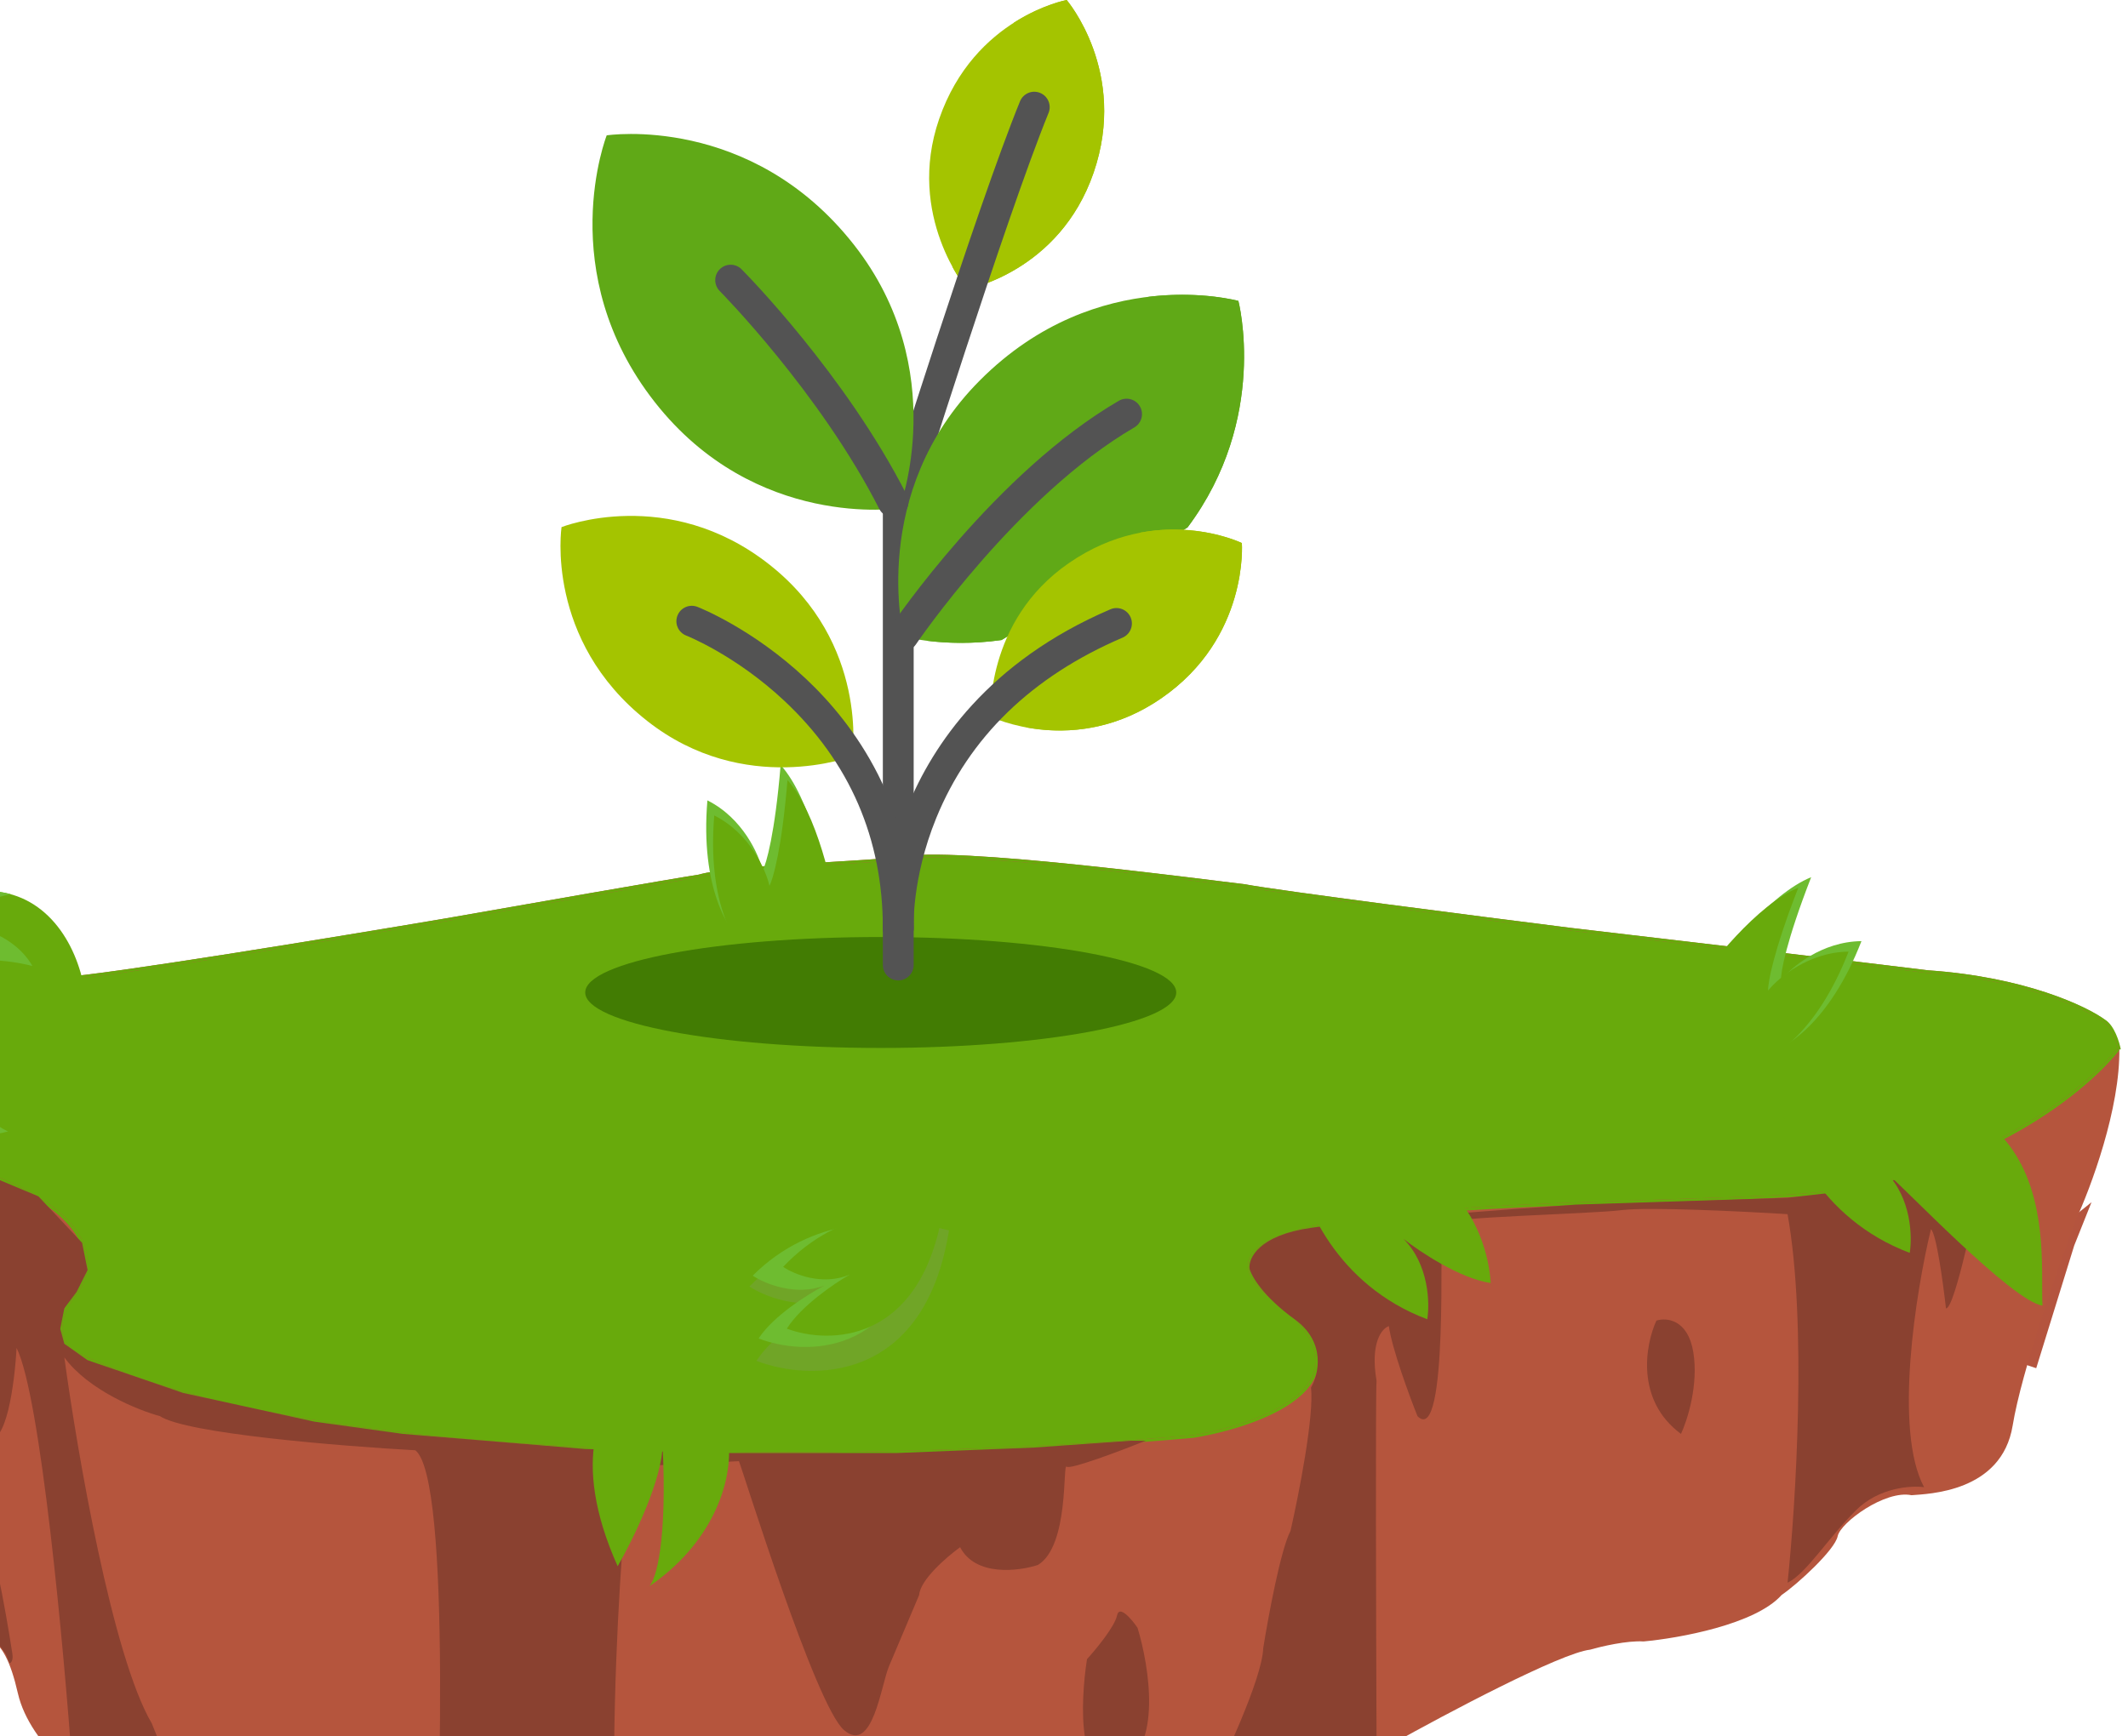 <svg width="125" height="102" viewBox="0 0 125 102" fill="none" xmlns="http://www.w3.org/2000/svg">
<g clip-path="url(#clip0_25256_635417)">
<path d="M113.267 74.138C117.567 74.972 120.406 73.416 121.288 72.534L121.689 72.213L121.369 73.015L119.283 79.753L118.561 79.512C115.834 78.871 109.337 80.314 105.006 82.24C100.674 84.165 98.589 84.405 92.573 85.047C87.761 85.56 83.456 90.501 81.905 92.908C79.274 91.817 72.2 96.464 68.992 98.924C63.136 98.202 60.489 100.769 57.521 105.341C54.554 109.913 49.741 109.833 46.533 110.956C43.324 112.079 35.704 107.106 31.453 105.341C30.555 102.132 25.464 102.025 23.031 102.373C19.582 101.33 14.609 103.496 11.561 103.817C8.513 104.138 2.497 98.763 4.342 96.036C5.818 93.854 0.626 89.459 -2.155 87.534C-2.77 86.197 -4.802 83.812 -8.01 84.967C-11.219 86.122 -13.251 85.074 -13.866 84.405L-14.828 79.512L-15.951 72.133L-15.71 72.293C-15.443 72.507 -14.668 73.24 -13.705 74.459C-12.502 75.983 -7.208 76.625 -4.401 76.946C-1.593 77.266 4.904 88.256 7.23 91.223C9.556 94.191 20.063 93.71 23.031 93.87C25.405 93.999 31.934 96.972 34.902 98.443C37.175 99.94 42.522 102.501 45.73 100.769C49.741 98.603 54.233 100.047 56.559 99.245C58.885 98.443 62.976 93.55 63.537 92.908C64.099 92.266 70.596 89.94 73.082 88.978C75.569 88.015 79.098 82.32 81.424 80.876C83.75 79.432 91.049 80.956 92.573 79.512C93.792 78.357 98.803 75.983 101.156 74.94C103.402 74.325 108.968 73.304 113.267 74.138Z" fill="#B4543E" stroke="#B4543E"/>
<path d="M113.247 57.011C118.901 57.397 122.509 59.099 123.607 59.902C124.121 60.225 124.41 61.161 124.49 61.589C124.555 65.123 122.804 69.808 121.921 71.708C120.903 74.412 118.74 80.607 118.226 83.755C117.584 87.691 113.247 87.771 112.283 87.852C110.741 87.53 108.107 89.458 107.946 90.261C107.786 91.064 105.564 93.099 104.654 93.714C103.112 95.449 98.603 96.258 96.542 96.445C95.579 96.381 94.053 96.74 93.41 96.927C91.675 97.12 84.924 100.702 81.765 102.469C79.002 104.525 73.118 105.681 70.522 106.002C69.429 108.38 66.319 111.223 64.9 112.347C63.101 114.146 59.385 115.185 57.752 115.479C55.889 115.287 52.318 117.541 50.765 118.692C49.908 119.629 47.424 121.696 44.34 122.467C41.256 123.238 38.558 122.413 37.594 121.904C37.144 121.455 35.265 120.646 34.382 120.298C33.257 119.093 26.431 118.451 25.547 118.531C24.841 118.596 22.576 117.38 21.532 116.764C21.933 116.604 18.48 114.114 17.837 113.472C16.038 112.701 13.179 109.509 11.975 108.01C10.818 107.882 8.227 106.779 7.076 106.243C5.362 105.28 1.759 102.581 1.052 99.497C0.169 95.642 -0.955 95.802 -4.007 95.883C-6.449 95.947 -8.397 94.41 -9.067 93.634C-9.95 92.296 -11.813 89.394 -12.199 88.494C-13.291 87.338 -14.207 83.407 -14.528 81.587C-14.769 79.9 -15.299 76.158 -15.492 74.68C-16.857 67.291 -16.054 63.517 -15.893 62.874C-16.696 60.063 2.9 57.573 3.622 57.413C6.128 57.284 19.711 55.057 26.19 53.959C30.446 53.21 39.377 51.646 41.047 51.389C42.975 50.827 50.042 50.666 52.933 50.345C55.905 49.703 70.361 51.63 73.091 51.951C75.147 52.337 86.744 53.825 92.286 54.521C97.774 55.164 109.649 56.561 113.247 57.011Z" fill="#B5553D"/>
<path fill-rule="evenodd" clip-rule="evenodd" d="M124.431 61.682L124.576 61.654C124.535 61.435 124.441 61.088 124.292 60.754C124.144 60.423 123.936 60.091 123.659 59.916C122.544 59.102 118.922 57.398 113.261 57.011C109.661 56.561 97.789 55.164 92.302 54.522C86.759 53.826 75.166 52.338 73.113 51.953L73.11 51.952L73.108 51.952C72.79 51.914 72.312 51.855 71.712 51.781C69.738 51.536 66.436 51.126 63.118 50.787C60.954 50.566 58.781 50.375 56.964 50.28C55.153 50.185 53.684 50.184 52.927 50.346C51.87 50.463 50.256 50.559 48.537 50.661C47.908 50.698 47.265 50.737 46.631 50.777C45.446 50.852 44.29 50.935 43.31 51.034C42.335 51.133 41.527 51.249 41.037 51.391C39.352 51.65 30.434 53.212 26.183 53.96C22.944 54.509 17.929 55.34 13.411 56.05C8.889 56.761 4.873 57.349 3.625 57.413L3.618 57.413L3.612 57.415C3.528 57.433 3.171 57.486 2.602 57.57L2.538 57.579C1.935 57.668 1.113 57.789 0.15 57.939C-1.777 58.239 -4.271 58.654 -6.717 59.151C-9.162 59.648 -11.564 60.229 -13.305 60.862C-14.175 61.178 -14.886 61.51 -15.355 61.854C-15.476 61.942 -15.582 62.033 -15.671 62.125L-15.785 62.015C-15.976 62.212 -16.07 62.484 -15.991 62.808C-15.989 62.864 -15.98 62.92 -15.964 62.976L-15.939 62.969C-15.937 62.973 -15.936 62.977 -15.934 62.981C-15.772 63.375 -15.366 63.832 -14.612 64.336C-13.102 65.345 -10.159 66.566 -4.824 67.851C0.504 69.135 3.131 70.763 4.26 72.259C4.823 73.005 5.013 73.718 4.983 74.342C4.952 74.968 4.7 75.511 4.368 75.914L4.367 75.915L4.366 75.917C3.587 76.956 3.414 77.782 3.532 78.398C3.65 79.012 4.055 79.401 4.394 79.571C11.768 83.242 24.266 84.821 36.879 85.308C49.496 85.794 62.245 85.188 70.132 84.478L70.135 84.478L70.138 84.477C71.186 84.303 72.399 84.01 73.531 83.594C74.662 83.178 75.719 82.637 76.451 81.963C77.185 81.288 77.599 80.472 77.418 79.515C77.239 78.564 76.475 77.496 74.912 76.303C73.94 75.561 73.505 74.939 73.471 74.422C73.437 73.916 73.788 73.471 74.505 73.078C75.22 72.686 76.273 72.362 77.584 72.093C78.894 71.824 80.454 71.61 82.18 71.437C86.588 70.995 92.056 70.819 97.139 70.655C100.019 70.563 102.775 70.474 105.145 70.343C115.642 69.763 122.404 64.359 124.478 61.719L124.431 61.682ZM92.282 54.681C86.746 53.986 75.153 52.498 73.086 52.111C72.767 52.074 72.29 52.014 71.691 51.94C69.716 51.695 66.418 51.286 63.101 50.947C60.938 50.726 58.769 50.536 56.955 50.44C55.137 50.345 53.688 50.346 52.957 50.504L52.953 50.505L52.949 50.505C51.888 50.623 50.265 50.719 48.542 50.822C47.914 50.859 47.273 50.897 46.641 50.937C45.456 51.013 44.303 51.095 43.326 51.194C42.347 51.293 41.55 51.408 41.077 51.547L41.072 51.548L41.066 51.549C39.397 51.806 30.468 53.369 26.21 54.119L26.21 54.119C22.971 54.667 17.955 55.499 13.436 56.209C8.927 56.917 4.905 57.507 3.64 57.573C3.54 57.594 3.187 57.646 2.649 57.725L2.562 57.738C1.958 57.827 1.137 57.948 0.174 58.098C-1.751 58.398 -4.242 58.812 -6.685 59.308C-9.128 59.805 -11.52 60.384 -13.25 61.013C-14.116 61.328 -14.81 61.653 -15.261 61.984C-15.645 62.265 -15.831 62.533 -15.83 62.789C-15.819 62.831 -15.804 62.875 -15.785 62.92C-15.641 63.271 -15.266 63.706 -14.523 64.203C-13.037 65.195 -10.117 66.411 -4.787 67.695C0.551 68.981 3.224 70.62 4.388 72.162C4.971 72.935 5.176 73.684 5.143 74.35C5.111 75.014 4.844 75.588 4.494 76.015C3.732 77.031 3.583 77.811 3.69 78.367C3.797 78.925 4.164 79.276 4.466 79.427C11.806 83.081 24.271 84.66 36.885 85.147C49.493 85.633 62.233 85.027 70.115 84.318C71.154 84.145 72.355 83.854 73.476 83.443C74.598 83.03 75.633 82.498 76.343 81.845C77.051 81.194 77.428 80.43 77.26 79.544C77.092 78.652 76.367 77.615 74.814 76.43C73.839 75.686 73.35 75.026 73.31 74.433C73.27 73.83 73.695 73.338 74.428 72.937C75.164 72.534 76.236 72.206 77.552 71.936C78.869 71.665 80.435 71.451 82.163 71.277C86.576 70.835 92.057 70.658 97.145 70.494C100.022 70.402 102.774 70.313 105.136 70.183C115.584 69.606 122.304 64.226 124.352 61.62L124.416 61.67C124.375 61.46 124.285 61.134 124.145 60.82C124 60.496 123.807 60.199 123.571 60.051L123.569 60.049L123.566 60.047C122.484 59.255 118.891 57.556 113.248 57.172L113.246 57.171L113.244 57.171C109.646 56.721 97.771 55.324 92.283 54.681L92.282 54.681Z" fill="#68AA0C"/>
<path d="M73.086 52.111C75.153 52.498 86.746 53.986 92.282 54.681L92.283 54.681C97.771 55.324 109.646 56.721 113.244 57.171L113.246 57.171L113.248 57.172C118.891 57.556 122.484 59.255 123.566 60.047L123.569 60.049L123.571 60.051C123.807 60.199 124 60.496 124.145 60.82C124.285 61.134 124.375 61.46 124.416 61.67L124.352 61.62C122.304 64.226 115.584 69.606 105.136 70.183C102.774 70.313 100.022 70.402 97.145 70.494C92.057 70.658 86.576 70.835 82.163 71.277C80.435 71.451 78.869 71.665 77.552 71.936C76.236 72.206 75.164 72.534 74.428 72.937C73.695 73.338 73.27 73.83 73.31 74.433C73.35 75.026 73.839 75.686 74.814 76.43C76.367 77.615 77.092 78.652 77.26 79.544C77.428 80.43 77.051 81.194 76.343 81.845C75.633 82.498 74.598 83.03 73.476 83.443C72.355 83.854 71.154 84.145 70.115 84.318C62.233 85.027 49.493 85.633 36.885 85.147C24.271 84.66 11.806 83.081 4.466 79.427C4.164 79.276 3.797 78.925 3.69 78.367C3.583 77.811 3.732 77.031 4.494 76.015C4.844 75.588 5.111 75.014 5.143 74.35C5.176 73.684 4.971 72.935 4.388 72.162C3.224 70.62 0.551 68.981 -4.787 67.695C-10.117 66.411 -13.037 65.195 -14.523 64.203C-15.266 63.706 -15.641 63.271 -15.785 62.92C-15.804 62.875 -15.819 62.831 -15.83 62.789C-15.831 62.533 -15.645 62.265 -15.261 61.984C-14.81 61.653 -14.116 61.328 -13.25 61.013C-11.52 60.384 -9.128 59.805 -6.685 59.308C-4.242 58.812 -1.751 58.398 0.174 58.098C1.137 57.948 1.958 57.827 2.562 57.738L2.649 57.725C3.187 57.646 3.54 57.594 3.64 57.573C4.905 57.507 8.927 56.917 13.436 56.209C17.955 55.499 22.971 54.667 26.21 54.119L26.21 54.119C30.468 53.369 39.397 51.806 41.066 51.549L41.072 51.548L41.077 51.547C41.55 51.408 42.347 51.293 43.326 51.194C44.303 51.095 45.456 51.013 46.641 50.937C47.273 50.897 47.914 50.859 48.542 50.822C50.265 50.719 51.888 50.623 52.949 50.505L52.953 50.505L52.957 50.504C53.688 50.346 55.137 50.345 56.955 50.44C58.769 50.536 60.938 50.726 63.101 50.947C66.418 51.286 69.716 51.695 71.691 51.94C72.29 52.014 72.767 52.074 73.086 52.111Z" fill="#68AA0C"/>
<path d="M114.307 76.873C114.82 76.938 116.125 70.697 116.713 67.569V67.328L116.392 67.569L112.141 69.093L109.173 69.895L105.002 70.376L92.57 70.777C88.666 71.045 80.089 71.692 77.009 72.141C73.929 72.59 73.319 73.932 73.4 74.547C73.506 74.975 74.186 76.168 76.046 77.515C77.907 78.863 77.463 80.75 77.009 81.526C77.201 83.194 76.287 87.836 75.806 89.948C75.228 91.039 74.496 95.001 74.202 96.846C74.137 98.643 71.876 103.477 70.752 105.67C74.153 105.413 78.907 103.317 80.859 102.301C80.832 95.59 80.795 81.959 80.859 81.125C80.474 78.879 81.18 78.05 81.581 77.916C81.773 79.264 82.784 82.007 83.265 83.21C85.11 85.055 84.549 72.301 84.709 71.9C84.87 71.499 93.372 71.339 95.297 71.098C96.837 70.906 102.409 71.178 105.002 71.339C106.157 77.756 105.483 88.451 105.002 92.996C106.125 92.435 107.328 90.429 109.013 88.745C110.36 87.397 112.248 87.274 113.023 87.381C111.227 84.044 112.542 75.884 113.424 72.221C113.745 72.478 114.146 75.43 114.307 76.873Z" fill="#8A4130"/>
<path d="M62.654 86.174C62.847 86.367 65.836 85.239 67.307 84.65H66.424L60.729 85.051L52.708 85.372H41.319L34.34 85.132L23.672 84.249L18.459 83.527L10.759 81.843L5.144 79.918L3.78 78.955L3.54 78.073L3.78 76.87L4.502 75.907L5.144 74.624L4.823 73.019L2.256 70.292L-1.754 68.608L-7.61 67.004L-13.545 64.918V65.48C-11.62 67.34 -7.556 68.34 -5.765 68.608C-5.701 69.699 -4.187 75.64 -3.439 78.474C-1.899 83.543 -1.032 84.597 -0.792 84.49C0.363 85.132 0.866 81.228 0.973 79.196C2.385 82.019 3.754 96.896 4.262 103.982C7.213 106.484 10.785 107.324 12.202 107.431C11.304 106.917 9.636 103.099 8.914 101.254C6.604 97.34 4.529 85.292 3.78 79.757C5.192 81.682 8.112 82.859 9.395 83.206C10.935 84.233 20.036 84.971 24.394 85.212C26.512 86.816 25.865 107.858 25.277 118.179C30.218 117.858 35.41 120.238 37.388 121.468C35.207 110.431 36.212 93.34 36.987 86.174L43.404 85.853C43.645 86.415 47.896 100.212 49.58 101.655C51.265 103.099 51.746 99.008 52.227 97.885C52.612 96.987 53.564 94.73 53.992 93.714C54.056 92.816 55.623 91.468 56.398 90.907C57.296 92.639 59.82 92.324 60.97 91.95C62.815 90.827 62.414 85.934 62.654 86.174Z" fill="#8A4130"/>
<path d="M99.464 79.437C99.785 81.362 99.117 83.448 98.742 84.25C96.047 82.261 96.657 78.983 97.299 77.592C97.887 77.405 99.143 77.512 99.464 79.437Z" fill="#8A4130"/>
<path d="M65.776 103.822C68.279 102.731 67.514 97.913 66.819 95.64C66.471 95.132 65.744 94.276 65.616 94.918C65.487 95.56 64.386 96.897 63.851 97.485C63.45 100.052 63.273 104.913 65.776 103.822Z" fill="#8A4130"/>
<path d="M60.322 105.426C61.156 103.822 61.792 105.078 62.006 105.907C62.26 106.549 62.112 107.137 62.006 107.351C61.097 107.378 59.487 107.03 60.322 105.426Z" fill="#8A4130"/>
<path d="M-1.199 88.902C-0.558 89.608 0.351 94.704 0.726 97.164C0.788 97.567 0.645 97.706 0.565 97.726L0.325 97.164L-0.076 96.603L-0.477 96.282L-1.28 95.961L-2.483 95.8L-3.606 95.881L-5.13 95.8L-4.408 95.239C-3.606 94.998 -2.001 88.02 -1.199 88.902Z" fill="#8A4130"/>
<path d="M112.18 73.613C106.803 71.589 104.838 66.692 104.527 64.497C121.647 61.316 119.778 73.409 119.978 76.713C118.168 76.447 111.737 69.643 110.783 68.888C112.274 70.379 112.335 72.659 112.18 73.613Z" fill="#68AA0C"/>
<path d="M106.389 51.54C103.983 52.514 101.183 56.052 100.084 57.699C100.078 59.202 102.52 61.109 103.742 61.874C104.826 61.693 107.464 60.124 109.343 55.297C107.019 55.318 105.224 56.829 104.617 57.582C104.596 57.14 104.921 55.312 106.389 51.54Z" fill="#6EBC30"/>
<path d="M105.634 52.157C103.227 53.131 100.427 56.669 99.328 58.316C99.322 59.819 101.764 61.726 102.986 62.492C104.07 62.31 106.708 60.741 108.587 55.914C106.263 55.935 104.468 57.446 103.861 58.199C103.84 57.757 104.165 55.929 105.634 52.157Z" fill="#68AA0C"/>
<path d="M45.855 44.948C47.591 46.88 48.554 51.287 48.819 53.249C48.165 54.603 45.133 55.244 43.699 55.396C42.805 54.758 41.123 52.19 41.553 47.027C43.632 48.066 44.582 50.212 44.797 51.155C45.01 50.767 45.52 48.982 45.855 44.948Z" fill="#6EBC30"/>
<path d="M46.258 45.835C47.993 47.766 48.956 52.174 49.221 54.136C48.567 55.489 45.536 56.131 44.102 56.283C43.207 55.644 41.526 53.077 41.955 47.914C44.035 48.953 44.984 51.099 45.199 52.042C45.412 51.654 45.922 49.868 46.258 45.835Z" fill="#68AA0C"/>
<path d="M-5.866 54.12C3.305 48.251 6.606 58.521 4.496 62.74C4.496 65.125 -2.014 69.342 -4.032 64.298C-5.646 60.263 -8.739 59.01 -10.084 58.887C-7.516 55.805 -2.778 56.136 -0.73 56.686C-1.904 54.632 -4.643 54.119 -5.866 54.12Z" fill="#68AA0C"/>
<path fill-rule="evenodd" clip-rule="evenodd" d="M0.636 52.541C-1.046 52.074 -3.209 52.421 -5.862 54.12C-4.698 54.119 -2.16 54.584 -0.906 56.401C0.214 56.413 1.214 56.574 1.906 56.761C0.733 54.706 -2.007 54.194 -3.23 54.194C-1.799 53.278 -0.511 52.755 0.636 52.541ZM0.477 66.477C-0.287 66.146 -0.95 65.484 -1.395 64.372C-3.009 60.337 -6.102 59.084 -7.447 58.962C-6.023 57.252 -3.93 56.592 -1.999 56.438C-4.342 56.123 -7.955 56.336 -10.08 58.887C-8.735 59.01 -5.642 60.263 -4.028 64.298C-3.11 66.592 -1.264 66.97 0.477 66.477Z" fill="#6EBC30"/>
<path d="M83.838 77.514C78.461 75.491 76.496 70.594 76.186 68.398C84.809 66.056 87.365 72.081 87.565 75.385C85.755 75.119 83.395 73.544 82.441 72.79C83.932 74.281 83.994 76.561 83.838 77.514Z" fill="#68AA0C"/>
<path opacity="0.2" d="M44.02 75.587C48.173 71.428 53.566 71.661 55.744 72.297C54.291 81.324 47.598 81.166 44.433 79.959C45.444 78.384 47.907 76.848 49.012 76.277C46.994 77.038 44.843 76.134 44.02 75.587Z" fill="#949494"/>
<path d="M44.213 74.953C47.72 71.442 52.273 71.638 54.111 72.175C52.885 79.797 47.234 79.664 44.562 78.644C45.416 77.315 47.495 76.018 48.428 75.536C46.724 76.178 44.908 75.415 44.213 74.953Z" fill="#6EBC30"/>
<path d="M46.003 74.435C49.384 70.866 53.633 70.926 55.336 71.401C53.963 78.957 48.686 78.993 46.219 78.066C47.057 76.729 49.038 75.388 49.925 74.885C48.313 75.569 46.639 74.87 46.003 74.435Z" fill="#68AA0C"/>
<path d="M36.282 92.026C33.417 85.633 35.409 82.245 36.764 81.35C43.871 78.815 45.238 88.386 38.143 93.197C38.526 92.814 39.205 90.611 38.919 84.859C38.919 86.915 37.194 90.441 36.282 92.026Z" fill="#68AA0C"/>
<ellipse cx="51.735" cy="58.314" rx="17.358" ry="3.259" fill="#366C00" fill-opacity="0.75"/>
<path d="M64.239 10.146C62.225 15.987 56.799 16.992 56.799 16.992C56.799 16.992 53.203 12.687 55.164 6.998C57.23 1.005 62.657 0 62.657 0C62.657 0 66.278 4.229 64.239 10.146Z" fill="#A4C400"/>
<path d="M62.657 0C62.657 0 61.223 0.266 59.548 1.338C60.468 3.035 61.609 6.218 60.255 10.146C59.281 12.971 57.508 14.665 55.938 15.661C56.398 16.512 56.799 16.992 56.799 16.992C56.799 16.992 62.225 15.987 64.239 10.146C66.278 4.229 62.657 0 62.657 0Z" fill="#A4C400"/>
<path d="M52.764 30.819C52.675 30.819 52.584 30.805 52.494 30.777C52.016 30.628 51.751 30.12 51.9 29.643C52.122 28.934 57.362 12.215 59.916 5.954C60.104 5.491 60.633 5.269 61.096 5.458C61.559 5.647 61.781 6.175 61.592 6.638C59.068 12.829 53.682 30.011 53.628 30.184C53.507 30.571 53.15 30.819 52.764 30.819Z" fill="#535353"/>
<path d="M52.765 57.605C52.265 57.605 51.859 57.2 51.859 56.699V29.484C51.859 28.983 52.265 28.578 52.765 28.578C53.265 28.578 53.67 28.983 53.67 29.484V56.699C53.67 57.2 53.265 57.605 52.765 57.605Z" fill="#535353"/>
<path d="M58.829 37.606C55.521 38.077 53.085 37.401 53.085 37.401C53.085 37.401 50.979 28.95 57.561 22.347C64.494 15.392 72.743 17.681 72.743 17.681C72.743 17.681 74.553 24.579 69.757 30.989" fill="#60A917"/>
<path d="M72.743 17.681C72.743 17.681 70.531 17.067 67.435 17.441C68.271 17.546 68.759 17.681 68.759 17.681C68.759 17.681 70.568 24.579 65.773 30.989L54.844 37.606C54.723 37.623 54.604 37.639 54.485 37.653C55.517 37.78 57.045 37.859 58.828 37.606L69.757 30.989C74.552 24.579 72.743 17.681 72.743 17.681Z" fill="#60A917"/>
<path d="M45.196 33.173C51.068 37.8 50.066 44.433 50.066 44.433C50.066 44.433 43.726 46.86 38.007 42.352C31.983 37.604 32.985 30.971 32.985 30.971C32.985 30.971 39.249 28.485 45.196 33.173Z" fill="#A4C400"/>
<path d="M38.463 23.627C44.374 31.16 52.835 29.864 52.835 29.864C52.835 29.864 55.922 21.722 50.164 14.385C44.099 6.658 35.638 7.953 35.638 7.953C35.638 7.953 32.474 15.998 38.463 23.627Z" fill="#60A917"/>
<path d="M52.765 55.439C52.265 55.439 51.859 55.034 51.859 54.534C51.859 49.274 49.916 44.782 46.081 41.185C43.211 38.492 40.337 37.354 40.309 37.343C39.843 37.162 39.612 36.637 39.794 36.171C39.975 35.705 40.5 35.474 40.966 35.656C41.096 35.707 44.197 36.934 47.321 39.865C50.217 42.583 53.67 47.334 53.67 54.534C53.67 55.034 53.265 55.439 52.765 55.439Z" fill="#535353"/>
<path d="M68.228 41.02C63.155 44.527 58.191 42.11 58.191 42.11C58.191 42.11 57.838 36.505 62.779 33.089C67.984 29.491 72.948 31.907 72.948 31.907C72.948 31.907 73.367 37.467 68.228 41.02Z" fill="#A4C400"/>
<path d="M72.948 31.907C72.948 31.907 70.361 30.648 66.963 31.301C68.203 31.536 68.965 31.907 68.965 31.907C68.965 31.907 69.383 37.467 64.244 41.019C62.869 41.97 61.502 42.485 60.239 42.731C62.155 43.095 65.172 43.133 68.228 41.019C73.367 37.467 72.948 31.907 72.948 31.907Z" fill="#A4C400"/>
<path d="M52.763 55.44C52.282 55.44 51.882 55.062 51.859 54.577C51.853 54.445 51.726 51.292 53.314 47.393C54.775 43.807 58.027 38.884 65.226 35.8C65.686 35.603 66.218 35.816 66.415 36.276C66.612 36.735 66.399 37.267 65.939 37.465C60.613 39.746 56.93 43.317 54.991 48.076C53.552 51.609 53.667 54.464 53.668 54.492C53.692 54.992 53.306 55.416 52.806 55.439C52.792 55.44 52.777 55.44 52.763 55.44Z" fill="#535353"/>
<path d="M52.457 30.397C52.127 30.397 51.809 30.216 51.649 29.902C48.187 23.093 42.335 17.157 42.276 17.098C41.924 16.743 41.926 16.169 42.281 15.817C42.636 15.465 43.209 15.467 43.562 15.822C43.81 16.072 49.673 22.022 53.263 29.081C53.49 29.526 53.312 30.072 52.867 30.298C52.735 30.365 52.595 30.397 52.457 30.397Z" fill="#535353"/>
<path d="M53.048 38.262C52.874 38.262 52.698 38.212 52.542 38.107C52.128 37.827 52.019 37.264 52.299 36.85C52.548 36.48 58.49 27.756 65.72 23.549C66.153 23.297 66.707 23.444 66.958 23.876C67.21 24.308 67.063 24.862 66.631 25.114C59.756 29.114 53.858 37.776 53.8 37.863C53.624 38.122 53.339 38.262 53.048 38.262Z" fill="#535353"/>
</g>
<defs>
<clipPath id="clip0_25256_635417">
<rect width="125" height="102" fill="white"/>
</clipPath>
</defs>
</svg>
